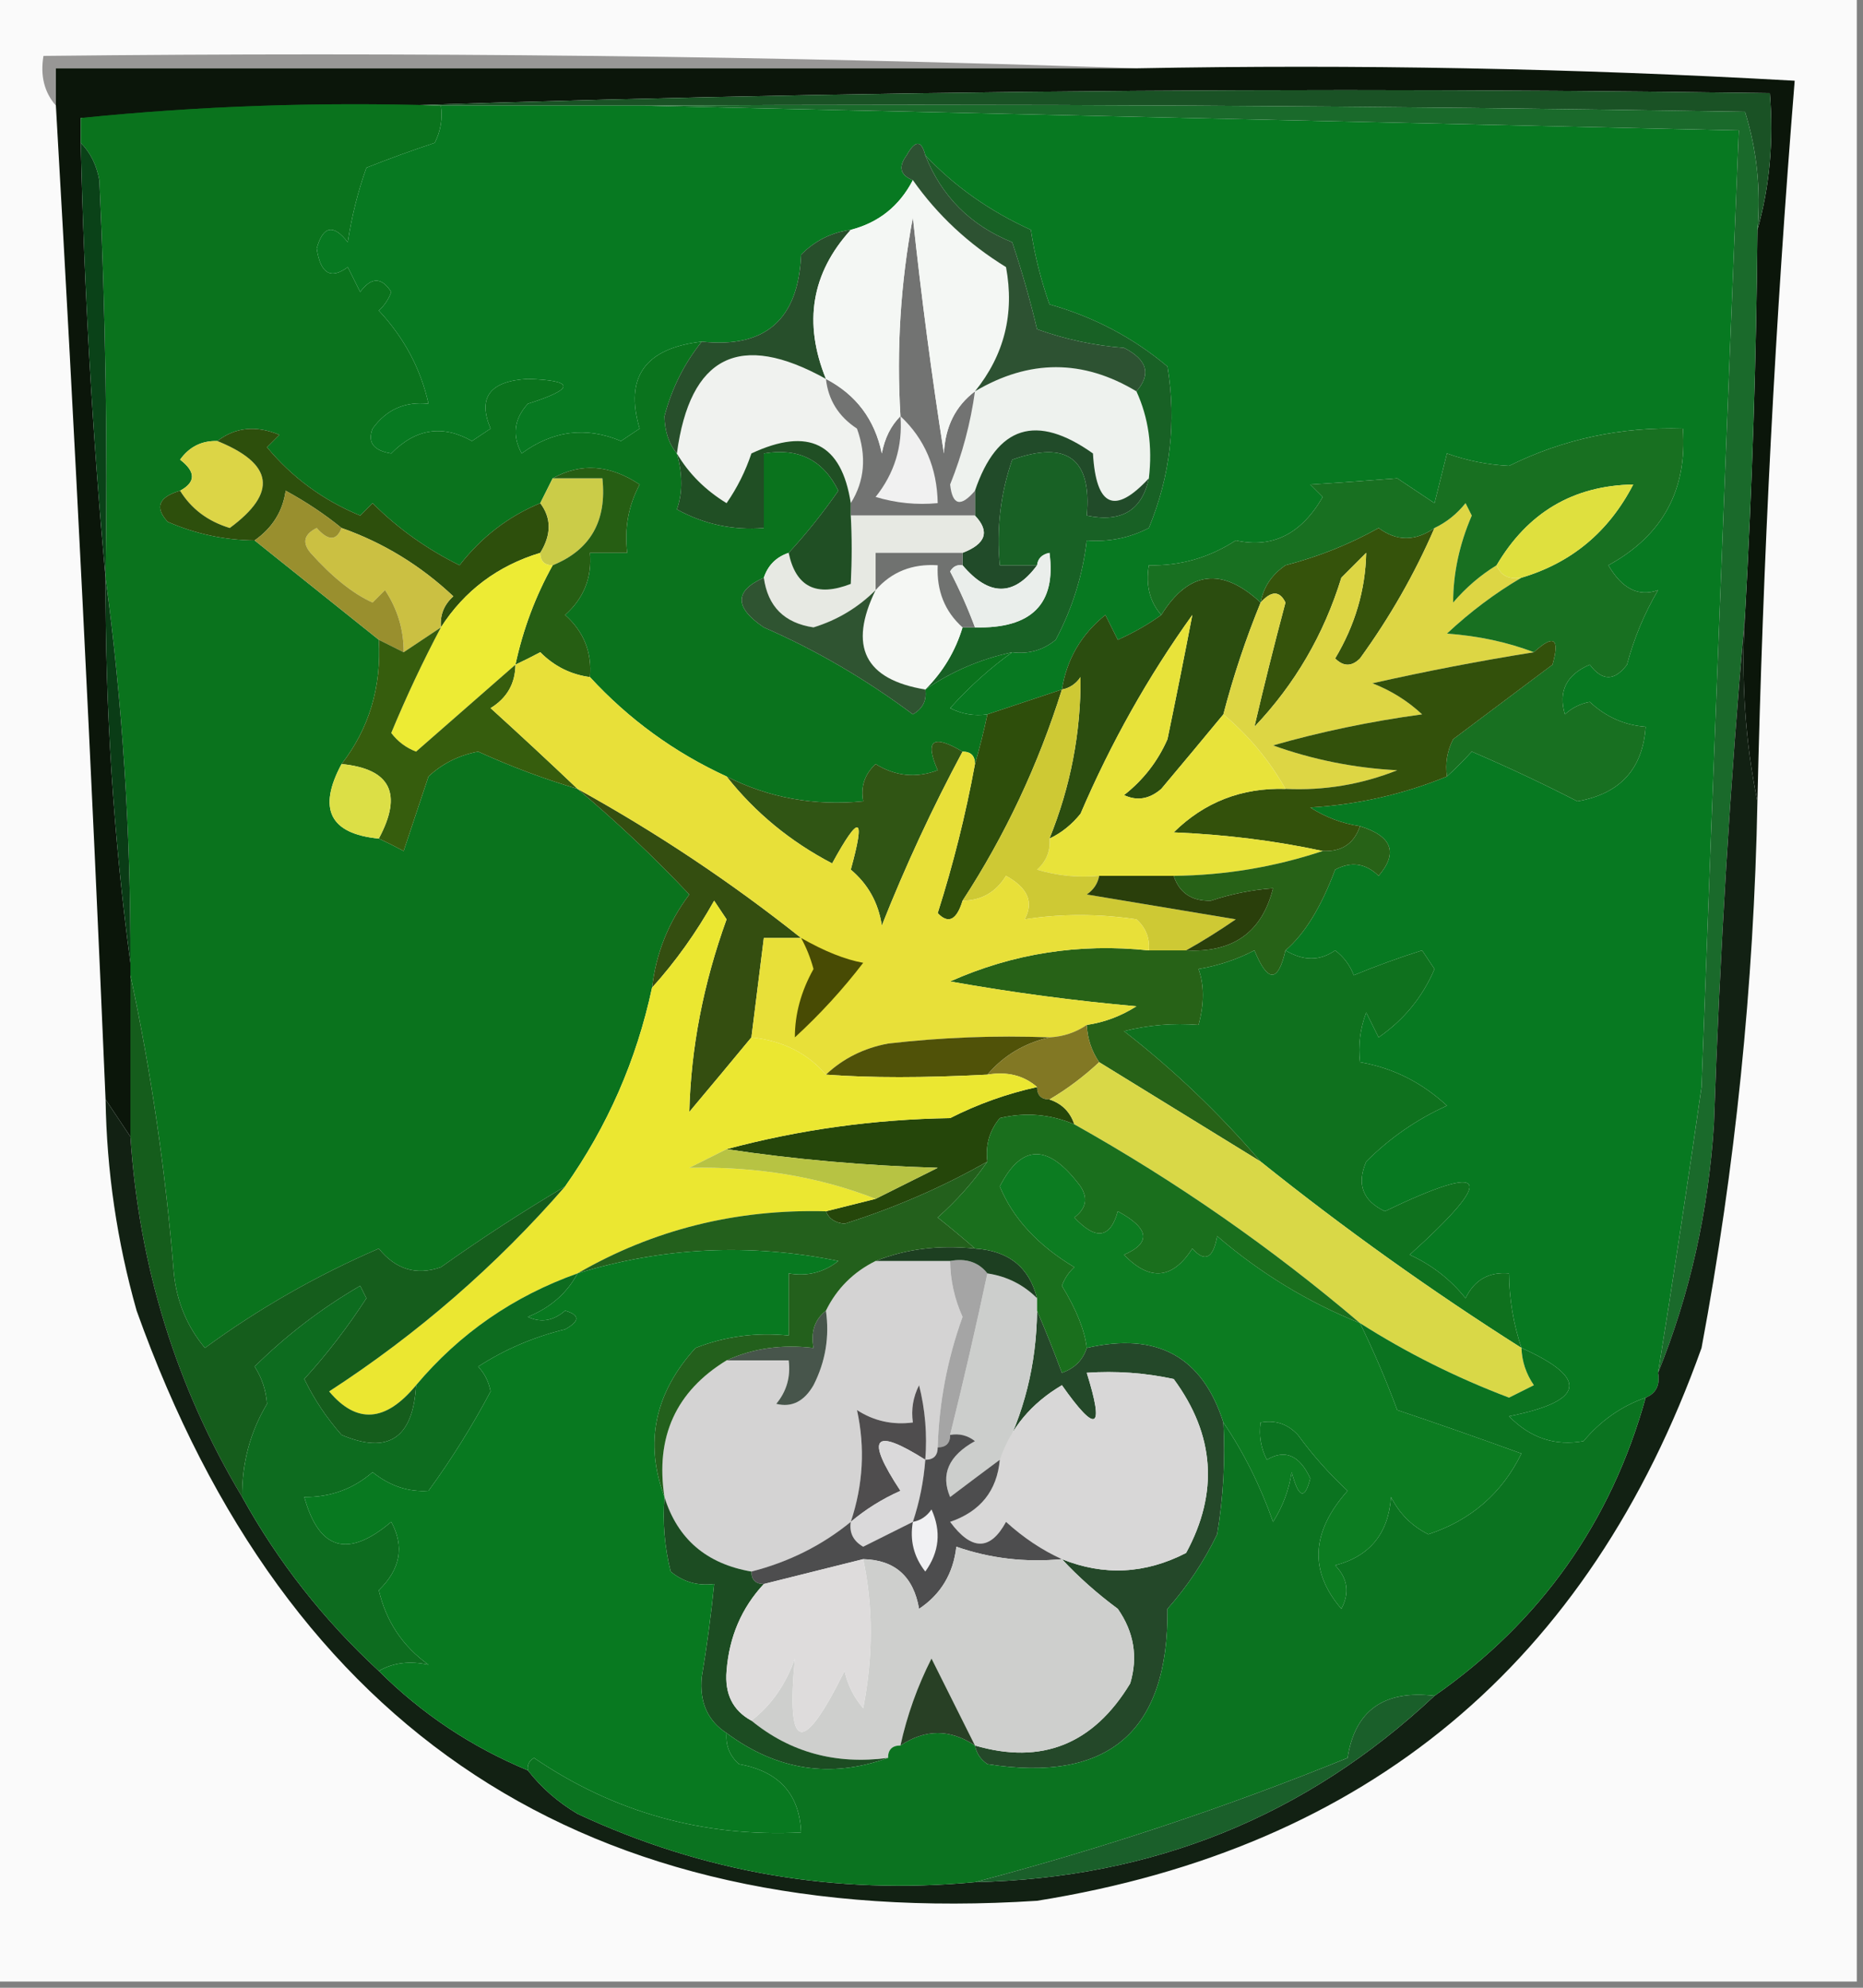 <?xml version="1.0" encoding="UTF-8"?>
<!DOCTYPE svg PUBLIC "-//W3C//DTD SVG 1.1//EN" "http://www.w3.org/Graphics/SVG/1.1/DTD/svg11.dtd">
<svg xmlns="http://www.w3.org/2000/svg" version="1.1" width="150px" height="160px" style="shape-rendering:geometricPrecision; text-rendering:geometricPrecision; image-rendering:optimizeQuality; fill-rule:evenodd; clip-rule:evenodd" xmlns:xlink="http://www.w3.org/1999/xlink">
<rect width="100%" height="100%" fill="#808080" stroke="none"/>
<g><path style="opacity:1" fill="#fafafa" d="M -0.5,-0.5 C 49.5,-0.5 99.5,-0.5 149.5,-0.5C 149.5,52.833 149.5,106.167 149.5,159.5C 99.5,159.5 49.5,159.5 -0.5,159.5C -0.5,106.167 -0.5,52.833 -0.5,-0.5 Z"/></g>
<g><path style="opacity:1" fill="#989796" d="M 91.5,5.5 C 62.5,5.5 33.5,5.5 4.5,5.5C 4.5,6.5 4.5,7.5 4.5,8.5C 3.566,7.432 3.232,6.099 3.5,4.5C 33.005,4.169 62.338,4.502 91.5,5.5 Z"/></g>
<g><path style="opacity:1" fill="#0b160a" d="M 91.5,5.5 C 109.179,5.167 126.846,5.5 144.5,6.5C 142.938,25.777 141.938,45.11 141.5,64.5C 140.513,59.695 140.179,54.695 140.5,49.5C 141.078,39.176 141.412,28.843 141.5,18.5C 142.482,15.038 142.815,11.371 142.5,7.5C 96.821,6.838 51.488,7.505 6.5,9.5C 6.5,10.167 6.5,10.833 6.5,11.5C 6.779,23.343 7.446,35.009 8.5,46.5C 8.47,57.029 9.137,67.362 10.5,77.5C 10.5,77.833 10.5,78.167 10.5,78.5C 10.5,82.833 10.5,87.167 10.5,91.5C 9.833,90.5 9.167,89.5 8.5,88.5C 7.369,61.814 6.035,35.148 4.5,8.5C 4.5,7.5 4.5,6.5 4.5,5.5C 33.5,5.5 62.5,5.5 91.5,5.5 Z"/></g>
<g><path style="opacity:1" fill="#1a5225" d="M 141.5,18.5 C 141.784,15.223 141.451,12.057 140.5,9C 110.835,8.5 81.168,8.333 51.5,8.5C 46.167,8.5 40.833,8.5 35.5,8.5C 25.75,8.194 16.084,8.527 6.5,9.5C 51.488,7.505 96.821,6.838 142.5,7.5C 142.815,11.371 142.482,15.038 141.5,18.5 Z"/></g>
<g><path style="opacity:1" fill="#0a731d" d="M 35.5,8.5 C 35.65,9.552 35.483,10.552 35,11.5C 33.175,12.103 31.341,12.77 29.5,13.5C 28.811,15.444 28.311,17.444 28,19.5C 26.844,18.007 26.01,18.174 25.5,20C 25.799,22.024 26.633,22.524 28,21.5C 28.333,22.167 28.667,22.833 29,23.5C 29.893,22.289 30.726,22.289 31.5,23.5C 31.291,24.086 30.957,24.586 30.5,25C 32.54,27.185 33.874,29.685 34.5,32.5C 32.61,32.297 31.11,32.963 30,34.5C 29.568,35.6 30.068,36.267 31.5,36.5C 33.469,34.498 35.636,34.164 38,35.5C 38.5,35.167 39,34.833 39.5,34.5C 38.441,32.001 39.441,30.667 42.5,30.5C 46.316,30.624 46.316,31.29 42.5,32.5C 41.386,33.723 41.219,35.056 42,36.5C 44.518,34.653 47.185,34.32 50,35.5C 50.5,35.167 51,34.833 51.5,34.5C 50.273,30.362 51.94,28.029 56.5,27.5C 55.091,29.258 54.091,31.258 53.5,33.5C 53.52,34.726 53.853,35.726 54.5,36.5C 54.966,38.201 54.966,39.701 54.5,41C 56.678,42.202 59.011,42.702 61.5,42.5C 61.5,40.5 61.5,38.5 61.5,36.5C 64.278,36.022 66.278,37.022 67.5,39.5C 66.233,41.317 64.9,42.984 63.5,44.5C 62.5,44.833 61.833,45.5 61.5,46.5C 59.121,47.562 59.121,48.895 61.5,50.5C 65.69,52.323 69.69,54.657 73.5,57.5C 74.297,57.043 74.631,56.376 74.5,55.5C 76.628,54.043 78.962,53.043 81.5,52.5C 79.73,53.764 78.063,55.264 76.5,57C 77.448,57.483 78.448,57.65 79.5,57.5C 79.208,58.874 78.875,60.207 78.5,61.5C 78.5,60.833 78.167,60.5 77.5,60.5C 75.1,59.073 74.433,59.573 75.5,62C 73.765,62.651 72.098,62.485 70.5,61.5C 69.614,62.325 69.281,63.325 69.5,64.5C 65.556,64.887 61.889,64.22 58.5,62.5C 54.293,60.565 50.627,57.898 47.5,54.5C 47.672,52.508 47.005,50.842 45.5,49.5C 47.005,48.158 47.672,46.492 47.5,44.5C 48.5,44.5 49.5,44.5 50.5,44.5C 50.261,42.533 50.594,40.7 51.5,39C 49.105,37.402 46.772,37.236 44.5,38.5C 44.167,39.167 43.833,39.833 43.5,40.5C 40.924,41.569 38.757,43.235 37,45.5C 34.348,44.188 32.014,42.521 30,40.5C 29.667,40.833 29.333,41.167 29,41.5C 26.017,40.265 23.517,38.432 21.5,36C 21.833,35.667 22.167,35.333 22.5,35C 20.613,34.22 18.946,34.387 17.5,35.5C 16.244,35.461 15.244,35.961 14.5,37C 15.774,37.977 15.774,38.811 14.5,39.5C 12.767,40.008 12.434,40.841 13.5,42C 15.74,42.977 18.073,43.477 20.5,43.5C 23.833,46.167 27.167,48.833 30.5,51.5C 30.72,55.304 29.72,58.637 27.5,61.5C 25.556,65.116 26.556,67.116 30.5,67.5C 31.15,67.804 31.817,68.137 32.5,68.5C 33.167,66.5 33.833,64.5 34.5,62.5C 35.623,61.456 36.956,60.79 38.5,60.5C 41.114,61.692 43.781,62.692 46.5,63.5C 49.626,66.123 52.626,68.957 55.5,72C 53.816,74.243 52.816,76.743 52.5,79.5C 51.253,85.326 48.919,90.659 45.5,95.5C 42.071,97.531 38.738,99.698 35.5,102C 33.521,102.684 31.854,102.184 30.5,100.5C 25.472,102.676 20.806,105.343 16.5,108.5C 15.066,106.78 14.233,104.78 14,102.5C 13.336,94.279 12.17,86.279 10.5,78.5C 10.5,78.167 10.5,77.833 10.5,77.5C 10.53,66.971 9.863,56.638 8.5,46.5C 8.666,35.828 8.5,25.162 8,14.5C 7.768,13.262 7.268,12.262 6.5,11.5C 6.5,10.833 6.5,10.167 6.5,9.5C 16.084,8.527 25.75,8.194 35.5,8.5 Z"/></g>
<g><path style="opacity:1" fill="#0a4218" d="M 6.5,11.5 C 7.268,12.262 7.768,13.262 8,14.5C 8.5,25.162 8.666,35.828 8.5,46.5C 7.446,35.009 6.779,23.343 6.5,11.5 Z"/></g>
<g><path style="opacity:1" fill="#f0f2ef" d="M 66.5,30.5 C 66.685,32.196 67.519,33.529 69,34.5C 69.789,36.712 69.623,38.712 68.5,40.5C 67.763,35.683 65.096,34.35 60.5,36.5C 60.023,37.931 59.357,39.264 58.5,40.5C 56.784,39.451 55.451,38.118 54.5,36.5C 55.556,28.639 59.556,26.639 66.5,30.5 Z"/></g>
<g><path style="opacity:1" fill="#eef2ee" d="M 91.5,31.5 C 92.468,33.607 92.802,35.941 92.5,38.5C 89.751,41.467 88.251,40.8 88,36.5C 83.44,33.263 80.273,34.263 78.5,39.5C 77.35,40.85 76.683,40.684 76.5,39C 77.479,36.567 78.145,34.067 78.5,31.5C 82.868,28.909 87.201,28.909 91.5,31.5 Z"/></g>
<g><path style="opacity:1" fill="#214b29" d="M 92.5,38.5 C 91.952,41.084 90.285,42.084 87.5,41.5C 87.917,36.931 85.917,35.431 81.5,37C 80.556,39.719 80.223,42.553 80.5,45.5C 81.5,45.5 82.5,45.5 83.5,45.5C 81.641,48.019 79.641,48.019 77.5,45.5C 77.5,45.167 77.5,44.833 77.5,44.5C 79.382,43.779 79.715,42.779 78.5,41.5C 78.5,40.833 78.5,40.167 78.5,39.5C 80.273,34.263 83.44,33.263 88,36.5C 88.251,40.8 89.751,41.467 92.5,38.5 Z"/></g>
<g><path style="opacity:1" fill="#dcd546" d="M 17.5,35.5 C 22.024,37.327 22.357,39.66 18.5,42.5C 16.739,41.965 15.406,40.965 14.5,39.5C 15.774,38.811 15.774,37.977 14.5,37C 15.244,35.961 16.244,35.461 17.5,35.5 Z"/></g>
<g><path style="opacity:1" fill="#2d4f0c" d="M 17.5,35.5 C 18.946,34.387 20.613,34.22 22.5,35C 22.167,35.333 21.833,35.667 21.5,36C 23.517,38.432 26.017,40.265 29,41.5C 29.333,41.167 29.667,40.833 30,40.5C 32.014,42.521 34.348,44.188 37,45.5C 38.757,43.235 40.924,41.569 43.5,40.5C 44.405,41.702 44.405,43.036 43.5,44.5C 40.07,45.542 37.403,47.542 35.5,50.5C 35.414,49.504 35.748,48.671 36.5,48C 33.861,45.517 30.861,43.684 27.5,42.5C 26.152,41.399 24.652,40.399 23,39.5C 22.768,41.157 21.935,42.491 20.5,43.5C 18.073,43.477 15.74,42.977 13.5,42C 12.434,40.841 12.767,40.008 14.5,39.5C 15.406,40.965 16.739,41.965 18.5,42.5C 22.357,39.66 22.024,37.327 17.5,35.5 Z"/></g>
<g><path style="opacity:1" fill="#727372" d="M 78.5,31.5 C 78.145,34.067 77.479,36.567 76.5,39C 76.683,40.684 77.35,40.85 78.5,39.5C 78.5,40.167 78.5,40.833 78.5,41.5C 75.167,41.5 71.833,41.5 68.5,41.5C 68.5,41.167 68.5,40.833 68.5,40.5C 69.623,38.712 69.789,36.712 69,34.5C 67.519,33.529 66.685,32.196 66.5,30.5C 68.934,31.771 70.434,33.771 71,36.5C 71.232,35.263 71.732,34.263 72.5,33.5C 72.172,28.125 72.505,22.792 73.5,17.5C 74.179,23.865 75.013,30.198 76,36.5C 76.1,34.347 76.933,32.681 78.5,31.5 Z"/></g>
<g><path style="opacity:1" fill="#f1f1f1" d="M 72.5,33.5 C 74.448,35.32 75.448,37.654 75.5,40.5C 73.801,40.66 72.134,40.493 70.5,40C 72.016,38.103 72.683,35.936 72.5,33.5 Z"/></g>
<g><path style="opacity:1" fill="#077921" d="M 35.5,8.5 C 40.833,8.5 46.167,8.5 51.5,8.5C 80.902,9.17 110.402,9.837 140,10.5C 138.955,36.143 137.955,61.809 137,87.5C 135.887,95.261 134.72,102.928 133.5,110.5C 133.672,111.492 133.338,112.158 132.5,112.5C 130.551,113.184 128.885,114.351 127.5,116C 125.212,116.418 123.212,115.751 121.5,114C 127.621,112.774 127.955,110.941 122.5,108.5C 121.85,106.565 121.517,104.565 121.5,102.5C 119.876,102.36 118.71,103.027 118,104.5C 116.782,102.981 115.282,101.814 113.5,101C 120.539,94.651 119.873,93.484 111.5,97.5C 109.717,96.652 109.217,95.319 110,93.5C 111.897,91.602 114.064,90.102 116.5,89C 114.473,87.121 112.14,85.954 109.5,85.5C 109.343,84.127 109.51,82.793 110,81.5C 110.333,82.167 110.667,82.833 111,83.5C 113.037,82.091 114.537,80.257 115.5,78C 115.167,77.5 114.833,77 114.5,76.5C 112.618,77.093 110.785,77.76 109,78.5C 108.692,77.692 108.192,77.025 107.5,76.5C 106.274,77.363 104.94,77.363 103.5,76.5C 105.035,75.193 106.369,73.027 107.5,70C 108.784,69.316 109.951,69.483 111,70.5C 112.587,68.641 112.087,67.307 109.5,66.5C 108.078,66.291 106.745,65.791 105.5,65C 109.344,64.764 113.011,63.93 116.5,62.5C 117.151,61.909 117.818,61.243 118.5,60.5C 121.429,61.756 124.262,63.09 127,64.5C 130.436,63.9 132.269,61.9 132.5,58.5C 130.8,58.374 129.3,57.707 128,56.5C 127.228,56.645 126.561,56.978 126,57.5C 125.449,55.647 126.115,54.313 128,53.5C 129,54.833 130,54.833 131,53.5C 131.557,51.385 132.391,49.385 133.5,47.5C 131.934,48.061 130.601,47.394 129.5,45.5C 133.86,43.112 135.86,39.446 135.5,34.5C 130.514,34.345 125.848,35.345 121.5,37.5C 119.772,37.41 118.106,37.077 116.5,36.5C 116.167,37.833 115.833,39.167 115.5,40.5C 114.5,39.833 113.5,39.167 112.5,38.5C 110.328,38.676 107.995,38.843 105.5,39C 105.833,39.333 106.167,39.667 106.5,40C 104.775,42.992 102.442,44.158 99.5,43.5C 97.354,44.894 95.021,45.56 92.5,45.5C 92.232,47.099 92.566,48.432 93.5,49.5C 92.469,50.248 91.302,50.915 90,51.5C 89.667,50.833 89.333,50.167 89,49.5C 87.053,51.063 85.886,53.063 85.5,55.5C 83.5,56.167 81.5,56.833 79.5,57.5C 78.448,57.65 77.448,57.483 76.5,57C 78.063,55.264 79.73,53.764 81.5,52.5C 82.822,52.67 83.989,52.337 85,51.5C 86.341,48.978 87.174,46.311 87.5,43.5C 89.262,43.643 90.929,43.309 92.5,42.5C 94.233,38.305 94.733,33.972 94,29.5C 91.229,27.172 88.062,25.506 84.5,24.5C 83.811,22.556 83.311,20.556 83,18.5C 79.688,16.997 76.855,14.997 74.5,12.5C 74.19,11.262 73.69,11.262 73,12.5C 72.308,13.437 72.475,14.103 73.5,14.5C 72.415,16.587 70.749,17.92 68.5,18.5C 66.956,18.703 65.622,19.37 64.5,20.5C 64.284,25.719 61.618,28.052 56.5,27.5C 51.94,28.029 50.273,30.362 51.5,34.5C 51,34.833 50.5,35.167 50,35.5C 47.185,34.32 44.518,34.653 42,36.5C 41.219,35.056 41.386,33.723 42.5,32.5C 46.316,31.29 46.316,30.624 42.5,30.5C 39.441,30.667 38.441,32.001 39.5,34.5C 39,34.833 38.5,35.167 38,35.5C 35.636,34.164 33.469,34.498 31.5,36.5C 30.068,36.267 29.568,35.6 30,34.5C 31.11,32.963 32.61,32.297 34.5,32.5C 33.874,29.685 32.54,27.185 30.5,25C 30.957,24.586 31.291,24.086 31.5,23.5C 30.726,22.289 29.893,22.289 29,23.5C 28.667,22.833 28.333,22.167 28,21.5C 26.633,22.524 25.799,22.024 25.5,20C 26.01,18.174 26.844,18.007 28,19.5C 28.311,17.444 28.811,15.444 29.5,13.5C 31.341,12.77 33.175,12.103 35,11.5C 35.483,10.552 35.65,9.552 35.5,8.5 Z"/></g>
<g><path style="opacity:1" fill="#274f2b" d="M 68.5,18.5 C 65.334,21.983 64.667,25.983 66.5,30.5C 59.556,26.639 55.556,28.639 54.5,36.5C 53.853,35.726 53.52,34.726 53.5,33.5C 54.091,31.258 55.091,29.258 56.5,27.5C 61.618,28.052 64.284,25.719 64.5,20.5C 65.622,19.37 66.956,18.703 68.5,18.5 Z"/></g>
<g><path style="opacity:1" fill="#f4f7f4" d="M 73.5,14.5 C 75.475,17.305 77.975,19.639 81,21.5C 81.695,25.243 80.862,28.576 78.5,31.5C 76.933,32.681 76.1,34.347 76,36.5C 75.013,30.198 74.179,23.865 73.5,17.5C 72.505,22.792 72.172,28.125 72.5,33.5C 71.732,34.263 71.232,35.263 71,36.5C 70.434,33.771 68.934,31.771 66.5,30.5C 64.667,25.983 65.334,21.983 68.5,18.5C 70.749,17.92 72.415,16.587 73.5,14.5 Z"/></g>
<g><path style="opacity:1" fill="#2d5232" d="M 74.5,12.5 C 75.811,15.811 78.145,18.145 81.5,19.5C 82.273,21.813 82.94,24.146 83.5,26.5C 85.766,27.314 88.1,27.814 90.5,28C 92.373,28.953 92.707,30.12 91.5,31.5C 87.201,28.909 82.868,28.909 78.5,31.5C 80.862,28.576 81.695,25.243 81,21.5C 77.975,19.639 75.475,17.305 73.5,14.5C 72.475,14.103 72.308,13.437 73,12.5C 73.69,11.262 74.19,11.262 74.5,12.5 Z"/></g>
<g><path style="opacity:1" fill="#cbcc48" d="M 44.5,38.5 C 45.833,38.5 47.167,38.5 48.5,38.5C 48.873,41.932 47.54,44.266 44.5,45.5C 43.833,45.5 43.5,45.167 43.5,44.5C 44.405,43.036 44.405,41.702 43.5,40.5C 43.833,39.833 44.167,39.167 44.5,38.5 Z"/></g>
<g><path style="opacity:1" fill="#186125" d="M 74.5,12.5 C 76.855,14.997 79.688,16.997 83,18.5C 83.311,20.556 83.811,22.556 84.5,24.5C 88.062,25.506 91.229,27.172 94,29.5C 94.733,33.972 94.233,38.305 92.5,42.5C 90.929,43.309 89.262,43.643 87.5,43.5C 87.174,46.311 86.341,48.978 85,51.5C 83.989,52.337 82.822,52.67 81.5,52.5C 78.962,53.043 76.628,54.043 74.5,55.5C 75.925,54.078 76.925,52.411 77.5,50.5C 77.833,50.5 78.167,50.5 78.5,50.5C 83.054,50.618 85.054,48.618 84.5,44.5C 83.893,44.624 83.56,44.957 83.5,45.5C 82.5,45.5 81.5,45.5 80.5,45.5C 80.223,42.553 80.556,39.719 81.5,37C 85.917,35.431 87.917,36.931 87.5,41.5C 90.285,42.084 91.952,41.084 92.5,38.5C 92.802,35.941 92.468,33.607 91.5,31.5C 92.707,30.12 92.373,28.953 90.5,28C 88.1,27.814 85.766,27.314 83.5,26.5C 82.94,24.146 82.273,21.813 81.5,19.5C 78.145,18.145 75.811,15.811 74.5,12.5 Z"/></g>
<g><path style="opacity:1" fill="#1a6a2b" d="M 51.5,8.5 C 81.168,8.333 110.835,8.5 140.5,9C 141.451,12.057 141.784,15.223 141.5,18.5C 141.412,28.843 141.078,39.176 140.5,49.5C 139.308,62.988 138.475,76.655 138,90.5C 137.552,97.541 136.052,104.208 133.5,110.5C 134.72,102.928 135.887,95.261 137,87.5C 137.955,61.809 138.955,36.143 140,10.5C 110.402,9.837 80.902,9.17 51.5,8.5 Z"/></g>
<g><path style="opacity:1" fill="#e7e9e3" d="M 68.5,41.5 C 71.833,41.5 75.167,41.5 78.5,41.5C 79.715,42.779 79.382,43.779 77.5,44.5C 75.167,44.5 72.833,44.5 70.5,44.5C 70.5,45.5 70.5,46.5 70.5,47.5C 69.089,48.908 67.422,49.908 65.5,50.5C 63.152,50.152 61.818,48.818 61.5,46.5C 61.833,45.5 62.5,44.833 63.5,44.5C 64.072,47.244 65.738,48.077 68.5,47C 68.598,45.049 68.598,43.215 68.5,41.5 Z"/></g>
<g><path style="opacity:1" fill="#204f24" d="M 68.5,40.5 C 68.5,40.833 68.5,41.167 68.5,41.5C 68.598,43.215 68.598,45.049 68.5,47C 65.738,48.077 64.072,47.244 63.5,44.5C 64.9,42.984 66.233,41.317 67.5,39.5C 66.278,37.022 64.278,36.022 61.5,36.5C 61.5,38.5 61.5,40.5 61.5,42.5C 59.011,42.702 56.678,42.202 54.5,41C 54.966,39.701 54.966,38.201 54.5,36.5C 55.451,38.118 56.784,39.451 58.5,40.5C 59.357,39.264 60.023,37.931 60.5,36.5C 65.096,34.35 67.763,35.683 68.5,40.5 Z"/></g>
<g><path style="opacity:1" fill="#265e13" d="M 44.5,38.5 C 46.772,37.236 49.105,37.402 51.5,39C 50.594,40.7 50.261,42.533 50.5,44.5C 49.5,44.5 48.5,44.5 47.5,44.5C 47.672,46.492 47.005,48.158 45.5,49.5C 47.005,50.842 47.672,52.508 47.5,54.5C 45.956,54.297 44.622,53.63 43.5,52.5C 42.816,52.863 42.15,53.196 41.5,53.5C 42.117,50.645 43.117,47.978 44.5,45.5C 47.54,44.266 48.873,41.932 48.5,38.5C 47.167,38.5 45.833,38.5 44.5,38.5 Z"/></g>
<g><path style="opacity:1" fill="#35530b" d="M 115.5,42.5 C 113.903,46.189 111.903,49.689 109.5,53C 108.833,53.667 108.167,53.667 107.5,53C 109.103,50.32 109.937,47.487 110,44.5C 109.333,45.167 108.667,45.833 108,46.5C 106.592,51.076 104.259,55.076 101,58.5C 101.754,55.256 102.587,51.923 103.5,48.5C 103.03,47.537 102.363,47.537 101.5,48.5C 101.721,47.265 102.388,46.265 103.5,45.5C 106.163,44.808 108.663,43.808 111,42.5C 112.455,43.58 113.955,43.58 115.5,42.5 Z"/></g>
<g><path style="opacity:1" fill="#cbc042" d="M 27.5,42.5 C 30.861,43.684 33.861,45.517 36.5,48C 35.748,48.671 35.414,49.504 35.5,50.5C 34.5,51.167 33.5,51.833 32.5,52.5C 32.509,50.692 32.009,49.025 31,47.5C 30.667,47.833 30.333,48.167 30,48.5C 28.428,47.796 26.762,46.463 25,44.5C 24.312,43.668 24.479,43.002 25.5,42.5C 26.429,43.55 27.095,43.55 27.5,42.5 Z"/></g>
<g><path style="opacity:1" fill="#f5f7f4" d="M 77.5,50.5 C 76.925,52.411 75.925,54.078 74.5,55.5C 69.623,54.698 68.29,52.031 70.5,47.5C 71.779,46.032 73.446,45.365 75.5,45.5C 75.402,47.553 76.069,49.22 77.5,50.5 Z"/></g>
<g><path style="opacity:1" fill="#707270" d="M 77.5,44.5 C 77.5,44.833 77.5,45.167 77.5,45.5C 77.062,45.435 76.728,45.601 76.5,46C 77.267,47.471 77.933,48.971 78.5,50.5C 78.167,50.5 77.833,50.5 77.5,50.5C 76.069,49.22 75.402,47.553 75.5,45.5C 73.446,45.365 71.779,46.032 70.5,47.5C 70.5,46.5 70.5,45.5 70.5,44.5C 72.833,44.5 75.167,44.5 77.5,44.5 Z"/></g>
<g><path style="opacity:1" fill="#eaeeeb" d="M 78.5,50.5 C 77.933,48.971 77.267,47.471 76.5,46C 76.728,45.601 77.062,45.435 77.5,45.5C 79.641,48.019 81.641,48.019 83.5,45.5C 83.56,44.957 83.893,44.624 84.5,44.5C 85.054,48.618 83.054,50.618 78.5,50.5 Z"/></g>
<g><path style="opacity:1" fill="#998f2e" d="M 27.5,42.5 C 27.095,43.55 26.429,43.55 25.5,42.5C 24.479,43.002 24.312,43.668 25,44.5C 26.762,46.463 28.428,47.796 30,48.5C 30.333,48.167 30.667,47.833 31,47.5C 32.009,49.025 32.509,50.692 32.5,52.5C 31.833,52.167 31.167,51.833 30.5,51.5C 27.167,48.833 23.833,46.167 20.5,43.5C 21.935,42.491 22.768,41.157 23,39.5C 24.652,40.399 26.152,41.399 27.5,42.5 Z"/></g>
<g><path style="opacity:1" fill="#edeb34" d="M 43.5,44.5 C 43.5,45.167 43.833,45.5 44.5,45.5C 43.117,47.978 42.117,50.645 41.5,53.5C 38.853,55.811 36.186,58.144 33.5,60.5C 32.692,60.192 32.025,59.692 31.5,59C 32.716,56.069 34.05,53.236 35.5,50.5C 37.403,47.542 40.07,45.542 43.5,44.5 Z"/></g>
<g><path style="opacity:1" fill="#2b4d0f" d="M 101.5,48.5 C 100.302,51.426 99.302,54.426 98.5,57.5C 96.886,59.456 95.219,61.456 93.5,63.5C 92.549,64.326 91.549,64.492 90.5,64C 92.049,62.786 93.216,61.286 94,59.5C 94.71,56.074 95.377,52.741 96,49.5C 92.449,54.449 89.449,59.782 87,65.5C 86.292,66.38 85.458,67.047 84.5,67.5C 86.198,63.308 87.031,58.974 87,54.5C 86.617,55.056 86.117,55.389 85.5,55.5C 85.886,53.063 87.053,51.063 89,49.5C 89.333,50.167 89.667,50.833 90,51.5C 91.302,50.915 92.469,50.248 93.5,49.5C 95.716,45.949 98.383,45.616 101.5,48.5 Z"/></g>
<g><path style="opacity:1" fill="#2f5431" d="M 61.5,46.5 C 61.818,48.818 63.152,50.152 65.5,50.5C 67.422,49.908 69.089,48.908 70.5,47.5C 68.29,52.031 69.623,54.698 74.5,55.5C 74.631,56.376 74.297,57.043 73.5,57.5C 69.69,54.657 65.69,52.323 61.5,50.5C 59.121,48.895 59.121,47.562 61.5,46.5 Z"/></g>
<g><path style="opacity:1" fill="#0a3c16" d="M 8.5,46.5 C 9.863,56.638 10.53,66.971 10.5,77.5C 9.137,67.362 8.47,57.029 8.5,46.5 Z"/></g>
<g><path style="opacity:1" fill="#ddd644" d="M 120.5,45.5 C 120.842,46.338 121.508,46.672 122.5,46.5C 120.389,47.736 118.389,49.236 116.5,51C 119.036,51.186 121.369,51.686 123.5,52.5C 119.158,53.193 114.825,54.026 110.5,55C 112.002,55.583 113.335,56.416 114.5,57.5C 110.356,58.064 106.356,58.897 102.5,60C 105.711,61.153 109.044,61.82 112.5,62C 109.607,63.149 106.607,63.649 103.5,63.5C 102.203,61.202 100.537,59.202 98.5,57.5C 99.302,54.426 100.302,51.426 101.5,48.5C 102.363,47.537 103.03,47.537 103.5,48.5C 102.587,51.923 101.754,55.256 101,58.5C 104.259,55.076 106.592,51.076 108,46.5C 108.667,45.833 109.333,45.167 110,44.5C 109.937,47.487 109.103,50.32 107.5,53C 108.167,53.667 108.833,53.667 109.5,53C 111.903,49.689 113.903,46.189 115.5,42.5C 116.458,42.047 117.292,41.38 118,40.5C 118.167,40.833 118.333,41.167 118.5,41.5C 117.503,43.811 117.003,46.144 117,48.5C 118.039,47.29 119.206,46.29 120.5,45.5 Z"/></g>
<g><path style="opacity:1" fill="#187021" d="M 116.5,62.5 C 116.351,61.448 116.517,60.448 117,59.5C 119.667,57.5 122.333,55.5 125,53.5C 125.605,51.365 125.105,51.031 123.5,52.5C 121.369,51.686 119.036,51.186 116.5,51C 118.389,49.236 120.389,47.736 122.5,46.5C 126.532,45.306 129.532,42.806 131.5,39C 126.671,39.085 123.004,41.252 120.5,45.5C 119.206,46.29 118.039,47.29 117,48.5C 117.003,46.144 117.503,43.811 118.5,41.5C 118.333,41.167 118.167,40.833 118,40.5C 117.292,41.38 116.458,42.047 115.5,42.5C 113.955,43.58 112.455,43.58 111,42.5C 108.663,43.808 106.163,44.808 103.5,45.5C 102.388,46.265 101.721,47.265 101.5,48.5C 98.383,45.616 95.716,45.949 93.5,49.5C 92.566,48.432 92.232,47.099 92.5,45.5C 95.021,45.56 97.354,44.894 99.5,43.5C 102.442,44.158 104.775,42.992 106.5,40C 106.167,39.667 105.833,39.333 105.5,39C 107.995,38.843 110.328,38.676 112.5,38.5C 113.5,39.167 114.5,39.833 115.5,40.5C 115.833,39.167 116.167,37.833 116.5,36.5C 118.106,37.077 119.772,37.41 121.5,37.5C 125.848,35.345 130.514,34.345 135.5,34.5C 135.86,39.446 133.86,43.112 129.5,45.5C 130.601,47.394 131.934,48.061 133.5,47.5C 132.391,49.385 131.557,51.385 131,53.5C 130,54.833 129,54.833 128,53.5C 126.115,54.313 125.449,55.647 126,57.5C 126.561,56.978 127.228,56.645 128,56.5C 129.3,57.707 130.8,58.374 132.5,58.5C 132.269,61.9 130.436,63.9 127,64.5C 124.262,63.09 121.429,61.756 118.5,60.5C 117.818,61.243 117.151,61.909 116.5,62.5 Z"/></g>
<g><path style="opacity:1" fill="#dfe03e" d="M 122.5,46.5 C 121.508,46.672 120.842,46.338 120.5,45.5C 123.004,41.252 126.671,39.085 131.5,39C 129.532,42.806 126.532,45.306 122.5,46.5 Z"/></g>
<g><path style="opacity:1" fill="#2e4e0b" d="M 85.5,55.5 C 83.59,61.583 80.924,67.25 77.5,72.5C 77.024,74.066 76.357,74.4 75.5,73.5C 76.756,69.552 77.756,65.552 78.5,61.5C 78.875,60.207 79.208,58.874 79.5,57.5C 81.5,56.833 83.5,56.167 85.5,55.5 Z"/></g>
<g><path style="opacity:1" fill="#33510b" d="M 116.5,62.5 C 113.011,63.93 109.344,64.764 105.5,65C 106.745,65.791 108.078,66.291 109.5,66.5C 109.027,67.906 108.027,68.573 106.5,68.5C 102.688,67.676 98.688,67.176 94.5,67C 96.973,64.563 99.973,63.396 103.5,63.5C 106.607,63.649 109.607,63.149 112.5,62C 109.044,61.82 105.711,61.153 102.5,60C 106.356,58.897 110.356,58.064 114.5,57.5C 113.335,56.416 112.002,55.583 110.5,55C 114.825,54.026 119.158,53.193 123.5,52.5C 125.105,51.031 125.605,51.365 125,53.5C 122.333,55.5 119.667,57.5 117,59.5C 116.517,60.448 116.351,61.448 116.5,62.5 Z"/></g>
<g><path style="opacity:1" fill="#365d0d" d="M 35.5,50.5 C 34.05,53.236 32.716,56.069 31.5,59C 32.025,59.692 32.692,60.192 33.5,60.5C 36.186,58.144 38.853,55.811 41.5,53.5C 41.489,55.017 40.823,56.184 39.5,57C 41.907,59.183 44.24,61.35 46.5,63.5C 43.781,62.692 41.114,61.692 38.5,60.5C 36.956,60.79 35.623,61.456 34.5,62.5C 33.833,64.5 33.167,66.5 32.5,68.5C 31.817,68.137 31.15,67.804 30.5,67.5C 32.444,63.884 31.444,61.884 27.5,61.5C 29.72,58.637 30.72,55.304 30.5,51.5C 31.167,51.833 31.833,52.167 32.5,52.5C 33.5,51.833 34.5,51.167 35.5,50.5 Z"/></g>
<g><path style="opacity:1" fill="#dcdf46" d="M 27.5,61.5 C 31.444,61.884 32.444,63.884 30.5,67.5C 26.556,67.116 25.556,65.116 27.5,61.5 Z"/></g>
<g><path style="opacity:1" fill="#e8e33a" d="M 98.5,57.5 C 100.537,59.202 102.203,61.202 103.5,63.5C 99.973,63.396 96.973,64.563 94.5,67C 98.688,67.176 102.688,67.676 106.5,68.5C 102.616,69.793 98.616,70.459 94.5,70.5C 92.5,70.5 90.5,70.5 88.5,70.5C 86.801,70.66 85.134,70.493 83.5,70C 84.252,69.329 84.586,68.496 84.5,67.5C 85.458,67.047 86.292,66.38 87,65.5C 89.449,59.782 92.449,54.449 96,49.5C 95.377,52.741 94.71,56.074 94,59.5C 93.216,61.286 92.049,62.786 90.5,64C 91.549,64.492 92.549,64.326 93.5,63.5C 95.219,61.456 96.886,59.456 98.5,57.5 Z"/></g>
<g><path style="opacity:1" fill="#305514" d="M 77.5,60.5 C 75.074,65.02 72.907,69.687 71,74.5C 70.727,72.671 69.893,71.171 68.5,70C 69.706,65.636 69.206,65.469 67,69.5C 63.636,67.745 60.802,65.412 58.5,62.5C 61.889,64.22 65.556,64.887 69.5,64.5C 69.281,63.325 69.614,62.325 70.5,61.5C 72.098,62.485 73.765,62.651 75.5,62C 74.433,59.573 75.1,59.073 77.5,60.5 Z"/></g>
<g><path style="opacity:1" fill="#cec934" d="M 84.5,67.5 C 84.586,68.496 84.252,69.329 83.5,70C 85.134,70.493 86.801,70.66 88.5,70.5C 88.389,71.117 88.056,71.617 87.5,72C 91.5,72.667 95.5,73.333 99.5,74C 98.142,74.934 96.808,75.768 95.5,76.5C 94.5,76.5 93.5,76.5 92.5,76.5C 92.586,75.504 92.252,74.671 91.5,74C 88.428,73.544 85.428,73.544 82.5,74C 83.258,72.636 82.758,71.469 81,70.5C 80.184,71.823 79.017,72.489 77.5,72.5C 80.924,67.25 83.59,61.583 85.5,55.5C 86.117,55.389 86.617,55.056 87,54.5C 87.031,58.974 86.198,63.308 84.5,67.5 Z"/></g>
<g><path style="opacity:1" fill="#2a3f0b" d="M 88.5,70.5 C 90.5,70.5 92.5,70.5 94.5,70.5C 94.962,71.88 95.962,72.547 97.5,72.5C 99.135,71.954 100.801,71.62 102.5,71.5C 101.614,75.037 99.281,76.704 95.5,76.5C 96.808,75.768 98.142,74.934 99.5,74C 95.5,73.333 91.5,72.667 87.5,72C 88.056,71.617 88.389,71.117 88.5,70.5 Z"/></g>
<g><path style="opacity:1" fill="#344e10" d="M 46.5,63.5 C 52.852,67.007 58.852,71.007 64.5,75.5C 63.5,75.5 62.5,75.5 61.5,75.5C 61.167,78.167 60.833,80.833 60.5,83.5C 58.886,85.456 57.219,87.456 55.5,89.5C 55.63,84.343 56.63,79.176 58.5,74C 58.167,73.5 57.833,73 57.5,72.5C 56.057,75.076 54.39,77.41 52.5,79.5C 52.816,76.743 53.816,74.243 55.5,72C 52.626,68.957 49.626,66.123 46.5,63.5 Z"/></g>
<g><path style="opacity:1" fill="#276217" d="M 109.5,66.5 C 112.087,67.307 112.587,68.641 111,70.5C 109.951,69.483 108.784,69.316 107.5,70C 106.369,73.027 105.035,75.193 103.5,76.5C 102.905,79.112 102.071,79.112 101,76.5C 99.601,77.227 98.101,77.727 96.5,78C 96.966,79.299 96.966,80.799 96.5,82.5C 94.473,82.338 92.473,82.504 90.5,83C 94.484,86.096 98.15,89.596 101.5,93.5C 97.167,90.833 92.833,88.167 88.5,85.5C 87.89,84.609 87.557,83.609 87.5,82.5C 88.922,82.291 90.255,81.791 91.5,81C 86.47,80.552 81.47,79.886 76.5,79C 81.561,76.742 86.895,75.908 92.5,76.5C 93.5,76.5 94.5,76.5 95.5,76.5C 99.281,76.704 101.614,75.037 102.5,71.5C 100.801,71.62 99.135,71.954 97.5,72.5C 95.962,72.547 94.962,71.88 94.5,70.5C 98.616,70.459 102.616,69.793 106.5,68.5C 108.027,68.573 109.027,67.906 109.5,66.5 Z"/></g>
<g><path style="opacity:1" fill="#0f711e" d="M 103.5,76.5 C 104.94,77.363 106.274,77.363 107.5,76.5C 108.192,77.025 108.692,77.692 109,78.5C 110.785,77.76 112.618,77.093 114.5,76.5C 114.833,77 115.167,77.5 115.5,78C 114.537,80.257 113.037,82.091 111,83.5C 110.667,82.833 110.333,82.167 110,81.5C 109.51,82.793 109.343,84.127 109.5,85.5C 112.14,85.954 114.473,87.121 116.5,89C 114.064,90.102 111.897,91.602 110,93.5C 109.217,95.319 109.717,96.652 111.5,97.5C 119.873,93.484 120.539,94.651 113.5,101C 115.282,101.814 116.782,102.981 118,104.5C 118.71,103.027 119.876,102.36 121.5,102.5C 121.517,104.565 121.85,106.565 122.5,108.5C 115.216,103.881 108.216,98.881 101.5,93.5C 98.15,89.596 94.484,86.096 90.5,83C 92.473,82.504 94.473,82.338 96.5,82.5C 96.966,80.799 96.966,79.299 96.5,78C 98.101,77.727 99.601,77.227 101,76.5C 102.071,79.112 102.905,79.112 103.5,76.5 Z"/></g>
<g><path style="opacity:1" fill="#e8e039" d="M 47.5,54.5 C 50.627,57.898 54.293,60.565 58.5,62.5C 60.802,65.412 63.636,67.745 67,69.5C 69.206,65.469 69.706,65.636 68.5,70C 69.893,71.171 70.727,72.671 71,74.5C 72.907,69.687 75.074,65.02 77.5,60.5C 78.167,60.5 78.5,60.833 78.5,61.5C 77.756,65.552 76.756,69.552 75.5,73.5C 76.357,74.4 77.024,74.066 77.5,72.5C 79.017,72.489 80.184,71.823 81,70.5C 82.758,71.469 83.258,72.636 82.5,74C 85.428,73.544 88.428,73.544 91.5,74C 92.252,74.671 92.586,75.504 92.5,76.5C 86.895,75.908 81.561,76.742 76.5,79C 81.47,79.886 86.47,80.552 91.5,81C 90.255,81.791 88.922,82.291 87.5,82.5C 86.609,83.11 85.609,83.443 84.5,83.5C 80.154,83.334 75.821,83.501 71.5,84C 69.548,84.366 67.882,85.2 66.5,86.5C 65.014,84.769 63.014,83.769 60.5,83.5C 60.833,80.833 61.167,78.167 61.5,75.5C 62.5,75.5 63.5,75.5 64.5,75.5C 58.852,71.007 52.852,67.007 46.5,63.5C 44.24,61.35 41.907,59.183 39.5,57C 40.823,56.184 41.489,55.017 41.5,53.5C 42.15,53.196 42.816,52.863 43.5,52.5C 44.622,53.63 45.956,54.297 47.5,54.5 Z"/></g>
<g><path style="opacity:1" fill="#484b04" d="M 64.5,75.5 C 66.377,76.571 68.044,77.238 69.5,77.5C 67.851,79.65 66.018,81.65 64,83.5C 63.996,81.632 64.496,79.798 65.5,78C 65.257,77.098 64.923,76.265 64.5,75.5 Z"/></g>
<g><path style="opacity:1" fill="#505208" d="M 84.5,83.5 C 82.469,83.972 80.802,84.972 79.5,86.5C 74.374,86.767 70.041,86.767 66.5,86.5C 67.882,85.2 69.548,84.366 71.5,84C 75.821,83.501 80.154,83.334 84.5,83.5 Z"/></g>
<g><path style="opacity:1" fill="#827824" d="M 87.5,82.5 C 87.557,83.609 87.89,84.609 88.5,85.5C 87.26,86.659 85.926,87.659 84.5,88.5C 83.833,88.5 83.5,88.167 83.5,87.5C 82.432,86.566 81.099,86.232 79.5,86.5C 80.802,84.972 82.469,83.972 84.5,83.5C 85.609,83.443 86.609,83.11 87.5,82.5 Z"/></g>
<g><path style="opacity:1" fill="#25460a" d="M 83.5,87.5 C 83.5,88.167 83.833,88.5 84.5,88.5C 85.5,88.833 86.167,89.5 86.5,90.5C 84.545,89.677 82.545,89.51 80.5,90C 79.663,91.011 79.33,92.178 79.5,93.5C 75.894,95.55 72.061,97.216 68,98.5C 67.235,98.43 66.735,98.097 66.5,97.5C 67.833,97.167 69.167,96.833 70.5,96.5C 72.14,95.68 73.807,94.847 75.5,94C 69.652,93.827 63.985,93.327 58.5,92.5C 64.343,90.932 70.343,90.099 76.5,90C 78.743,88.864 81.076,88.031 83.5,87.5 Z"/></g>
<g><path style="opacity:1" fill="#ebe731" d="M 60.5,83.5 C 63.014,83.769 65.014,84.769 66.5,86.5C 70.041,86.767 74.374,86.767 79.5,86.5C 81.099,86.232 82.432,86.566 83.5,87.5C 81.076,88.031 78.743,88.864 76.5,90C 70.343,90.099 64.343,90.932 58.5,92.5C 57.527,92.987 56.527,93.487 55.5,94C 60.932,93.882 65.933,94.715 70.5,96.5C 69.167,96.833 67.833,97.167 66.5,97.5C 59.252,97.312 52.585,98.979 46.5,102.5C 41.335,104.338 37.001,107.338 33.5,111.5C 31.05,114.475 28.717,114.641 26.5,112C 33.617,107.381 39.95,101.881 45.5,95.5C 48.919,90.659 51.253,85.326 52.5,79.5C 54.39,77.41 56.057,75.076 57.5,72.5C 57.833,73 58.167,73.5 58.5,74C 56.63,79.176 55.63,84.343 55.5,89.5C 57.219,87.456 58.886,85.456 60.5,83.5 Z"/></g>
<g><path style="opacity:1" fill="#d9d847" d="M 88.5,85.5 C 92.833,88.167 97.167,90.833 101.5,93.5C 108.216,98.881 115.216,103.881 122.5,108.5C 122.539,109.583 122.873,110.583 123.5,111.5C 122.833,111.833 122.167,112.167 121.5,112.5C 117.244,110.886 113.244,108.886 109.5,106.5C 102.365,100.43 94.699,95.097 86.5,90.5C 86.167,89.5 85.5,88.833 84.5,88.5C 85.926,87.659 87.26,86.659 88.5,85.5 Z"/></g>
<g><path style="opacity:1" fill="#155d1c" d="M 10.5,78.5 C 12.17,86.279 13.336,94.279 14,102.5C 14.233,104.78 15.066,106.78 16.5,108.5C 20.806,105.343 25.472,102.676 30.5,100.5C 31.854,102.184 33.521,102.684 35.5,102C 38.738,99.698 42.071,97.531 45.5,95.5C 39.95,101.881 33.617,107.381 26.5,112C 28.717,114.641 31.05,114.475 33.5,111.5C 33.26,115.763 31.26,117.097 27.5,115.5C 26.289,114.126 25.289,112.626 24.5,111C 26.313,109.011 27.98,106.844 29.5,104.5C 29.333,104.167 29.167,103.833 29,103.5C 25.897,105.303 23.063,107.47 20.5,110C 21.081,110.893 21.415,111.893 21.5,113C 20.14,115.27 19.473,117.77 19.5,120.5C 14.201,111.661 11.201,101.994 10.5,91.5C 10.5,87.167 10.5,82.833 10.5,78.5 Z"/></g>
<g><path style="opacity:1" fill="#122113" d="M 140.5,49.5 C 140.179,54.695 140.513,59.695 141.5,64.5C 141.215,79.308 139.715,93.975 137,108.5C 127.926,133.911 110.093,148.744 83.5,153C 47.316,155.335 23.15,139.501 11,105.5C 9.423,99.939 8.59,94.272 8.5,88.5C 9.167,89.5 9.833,90.5 10.5,91.5C 11.201,101.994 14.201,111.661 19.5,120.5C 22.396,125.734 26.063,130.401 30.5,134.5C 33.951,137.944 37.951,140.61 42.5,142.5C 43.574,143.885 44.907,145.051 46.5,146C 56.608,150.72 67.274,152.553 78.5,151.5C 92.859,151.176 105.192,146.176 115.5,136.5C 124.044,130.531 129.71,122.531 132.5,112.5C 133.338,112.158 133.672,111.492 133.5,110.5C 136.052,104.208 137.552,97.541 138,90.5C 138.475,76.655 139.308,62.988 140.5,49.5 Z"/></g>
<g><path style="opacity:1" fill="#d4d3d3" d="M 70.5,101.5 C 72.5,101.5 74.5,101.5 76.5,101.5C 76.519,103.06 76.852,104.56 77.5,106C 76.274,109.402 75.607,112.902 75.5,116.5C 75.5,117.167 75.167,117.5 74.5,117.5C 74.662,115.473 74.496,113.473 74,111.5C 73.517,112.448 73.35,113.448 73.5,114.5C 71.856,114.714 70.356,114.38 69,113.5C 69.663,116.518 69.496,119.518 68.5,122.5C 66.186,124.392 63.519,125.725 60.5,126.5C 56.883,125.877 54.55,123.877 53.5,120.5C 52.755,115.66 54.422,111.993 58.5,109.5C 60.167,109.5 61.833,109.5 63.5,109.5C 63.67,110.822 63.337,111.989 62.5,113C 63.742,113.311 64.743,112.811 65.5,111.5C 66.466,109.604 66.799,107.604 66.5,105.5C 67.37,103.726 68.703,102.393 70.5,101.5 Z"/></g>
<g><path style="opacity:1" fill="#244829" d="M 83.5,105.5 C 84.163,107.042 84.83,108.709 85.5,110.5C 86.522,110.145 87.189,109.478 87.5,108.5C 93.148,107.191 96.815,109.191 98.5,114.5C 98.665,117.518 98.498,120.518 98,123.5C 96.936,125.693 95.602,127.693 94,129.5C 94.095,139.371 89.261,143.537 79.5,142C 78.944,141.617 78.611,141.117 78.5,140.5C 83.87,142.071 88.036,140.405 91,135.5C 91.635,133.365 91.301,131.365 90,129.5C 88.333,128.267 86.833,126.933 85.5,125.5C 88.878,126.862 92.211,126.695 95.5,125C 98.137,120.144 97.803,115.477 94.5,111C 92.19,110.503 89.857,110.337 87.5,110.5C 88.943,115.112 88.277,115.445 85.5,111.5C 83.028,112.96 81.361,114.96 80.5,117.5C 82.453,113.823 83.453,109.823 83.5,105.5 Z"/></g>
<g><path style="opacity:1" fill="#cccecc" d="M 79.5,102.5 C 81.062,102.733 82.395,103.4 83.5,104.5C 83.5,104.833 83.5,105.167 83.5,105.5C 83.453,109.823 82.453,113.823 80.5,117.5C 79.185,118.476 77.852,119.476 76.5,120.5C 75.718,118.671 76.384,117.171 78.5,116C 77.906,115.536 77.239,115.369 76.5,115.5C 77.599,111.07 78.599,106.737 79.5,102.5 Z"/></g>
<g><path style="opacity:1" fill="#a5a5a5" d="M 76.5,101.5 C 77.791,101.263 78.791,101.596 79.5,102.5C 78.599,106.737 77.599,111.07 76.5,115.5C 76.5,116.167 76.167,116.5 75.5,116.5C 75.607,112.902 76.274,109.402 77.5,106C 76.852,104.56 76.519,103.06 76.5,101.5 Z"/></g>
<g><path style="opacity:1" fill="#47554b" d="M 66.5,105.5 C 66.799,107.604 66.466,109.604 65.5,111.5C 64.743,112.811 63.742,113.311 62.5,113C 63.337,111.989 63.67,110.822 63.5,109.5C 61.833,109.5 60.167,109.5 58.5,109.5C 60.607,108.532 62.941,108.198 65.5,108.5C 65.263,107.209 65.596,106.209 66.5,105.5 Z"/></g>
<g><path style="opacity:1" fill="#0c7c21" d="M 109.5,106.5 C 110.593,108.728 111.593,111.061 112.5,113.5C 115.549,114.521 118.882,115.688 122.5,117C 120.922,120.209 118.422,122.376 115,123.5C 113.667,122.833 112.667,121.833 112,120.5C 111.788,123.44 110.288,125.274 107.5,126C 108.517,127.049 108.684,128.216 108,129.5C 105.394,126.47 105.561,123.304 108.5,120C 107.039,118.649 105.706,117.149 104.5,115.5C 103.675,114.614 102.675,114.281 101.5,114.5C 101.351,115.552 101.517,116.552 102,117.5C 103.465,116.631 104.631,117.131 105.5,119C 105.056,120.762 104.556,120.595 104,118.5C 103.781,119.938 103.281,121.271 102.5,122.5C 101.457,119.556 100.124,116.889 98.5,114.5C 96.815,109.191 93.148,107.191 87.5,108.5C 87.341,107.093 86.675,105.426 85.5,103.5C 85.709,102.914 86.043,102.414 86.5,102C 83.558,100.235 81.558,98.069 80.5,95.5C 82.264,92.038 84.431,92.038 87,95.5C 87.617,96.449 87.451,97.282 86.5,98C 88.23,99.852 89.396,99.686 90,97.5C 92.543,98.876 92.709,100.043 90.5,101C 92.572,103.148 94.406,102.982 96,100.5C 97.016,101.634 97.683,101.301 98,99.5C 101.481,102.489 105.314,104.823 109.5,106.5 Z"/></g>
<g><path style="opacity:1" fill="#1d3f21" d="M 70.5,101.5 C 72.948,100.527 75.615,100.194 78.5,100.5C 81.204,100.67 82.871,102.003 83.5,104.5C 82.395,103.4 81.062,102.733 79.5,102.5C 78.791,101.596 77.791,101.263 76.5,101.5C 74.5,101.5 72.5,101.5 70.5,101.5 Z"/></g>
<g><path style="opacity:1" fill="#23601c" d="M 79.5,93.5 C 78.375,95.129 77.041,96.629 75.5,98C 76.571,98.852 77.571,99.685 78.5,100.5C 75.615,100.194 72.948,100.527 70.5,101.5C 68.703,102.393 67.37,103.726 66.5,105.5C 65.596,106.209 65.263,107.209 65.5,108.5C 62.941,108.198 60.607,108.532 58.5,109.5C 54.422,111.993 52.755,115.66 53.5,120.5C 51.869,116.137 52.702,112.137 56,108.5C 58.381,107.565 60.881,107.232 63.5,107.5C 63.5,105.833 63.5,104.167 63.5,102.5C 64.978,102.762 66.311,102.429 67.5,101.5C 60.37,100.05 53.37,100.384 46.5,102.5C 52.585,98.979 59.252,97.312 66.5,97.5C 66.735,98.097 67.235,98.43 68,98.5C 72.061,97.216 75.894,95.55 79.5,93.5 Z"/></g>
<g><path style="opacity:1" fill="#1a6f1d" d="M 86.5,90.5 C 94.699,95.097 102.365,100.43 109.5,106.5C 105.314,104.823 101.481,102.489 98,99.5C 97.683,101.301 97.016,101.634 96,100.5C 94.406,102.982 92.572,103.148 90.5,101C 92.709,100.043 92.543,98.876 90,97.5C 89.396,99.686 88.23,99.852 86.5,98C 87.451,97.282 87.617,96.449 87,95.5C 84.431,92.038 82.264,92.038 80.5,95.5C 81.558,98.069 83.558,100.235 86.5,102C 86.043,102.414 85.709,102.914 85.5,103.5C 86.675,105.426 87.341,107.093 87.5,108.5C 87.189,109.478 86.522,110.145 85.5,110.5C 84.83,108.709 84.163,107.042 83.5,105.5C 83.5,105.167 83.5,104.833 83.5,104.5C 82.871,102.003 81.204,100.67 78.5,100.5C 77.571,99.685 76.571,98.852 75.5,98C 77.041,96.629 78.375,95.129 79.5,93.5C 79.33,92.178 79.663,91.011 80.5,90C 82.545,89.51 84.545,89.677 86.5,90.5 Z"/></g>
<g><path style="opacity:1" fill="#b7c343" d="M 58.5,92.5 C 63.985,93.327 69.652,93.827 75.5,94C 73.807,94.847 72.14,95.68 70.5,96.5C 65.933,94.715 60.932,93.882 55.5,94C 56.527,93.487 57.527,92.987 58.5,92.5 Z"/></g>
<g><path style="opacity:1" fill="#d8d7d7" d="M 85.5,125.5 C 83.909,124.781 82.409,123.781 81,122.5C 79.73,124.836 78.23,124.836 76.5,122.5C 78.94,121.664 80.273,119.997 80.5,117.5C 81.361,114.96 83.028,112.96 85.5,111.5C 88.277,115.445 88.943,115.112 87.5,110.5C 89.857,110.337 92.19,110.503 94.5,111C 97.803,115.477 98.137,120.144 95.5,125C 92.211,126.695 88.878,126.862 85.5,125.5 Z"/></g>
<g><path style="opacity:1" fill="#4f4d4e" d="M 74.5,117.5 C 70.319,114.852 69.652,115.685 72.5,120C 71.016,120.662 69.683,121.496 68.5,122.5C 69.496,119.518 69.663,116.518 69,113.5C 70.356,114.38 71.856,114.714 73.5,114.5C 73.35,113.448 73.517,112.448 74,111.5C 74.496,113.473 74.662,115.473 74.5,117.5 Z"/></g>
<g><path style="opacity:1" fill="#dad9da" d="M 74.5,117.5 C 74.371,119.216 74.038,120.883 73.5,122.5C 72.193,123.153 70.86,123.82 69.5,124.5C 68.703,124.043 68.369,123.376 68.5,122.5C 69.683,121.496 71.016,120.662 72.5,120C 69.652,115.685 70.319,114.852 74.5,117.5 Z"/></g>
<g><path style="opacity:1" fill="#0d6c1f" d="M 46.5,102.5 C 45.652,104.093 44.319,105.26 42.5,106C 43.549,106.492 44.549,106.326 45.5,105.5C 46.696,105.846 46.696,106.346 45.5,107C 42.968,107.619 40.635,108.619 38.5,110C 39.022,110.561 39.355,111.228 39.5,112C 38.016,114.797 36.349,117.464 34.5,120C 32.893,120.115 31.393,119.615 30,118.5C 28.433,119.856 26.6,120.523 24.5,120.5C 25.686,124.782 28.02,125.449 31.5,122.5C 32.578,124.475 32.245,126.308 30.5,128C 31.088,130.514 32.422,132.514 34.5,134C 32.981,133.669 31.648,133.836 30.5,134.5C 26.063,130.401 22.396,125.734 19.5,120.5C 19.473,117.77 20.14,115.27 21.5,113C 21.415,111.893 21.081,110.893 20.5,110C 23.063,107.47 25.897,105.303 29,103.5C 29.167,103.833 29.333,104.167 29.5,104.5C 27.98,106.844 26.313,109.011 24.5,111C 25.289,112.626 26.289,114.126 27.5,115.5C 31.26,117.097 33.26,115.763 33.5,111.5C 37.001,107.338 41.335,104.338 46.5,102.5 Z"/></g>
<g><path style="opacity:1" fill="#4d4d4e" d="M 76.5,115.5 C 77.239,115.369 77.906,115.536 78.5,116C 76.384,117.171 75.718,118.671 76.5,120.5C 77.852,119.476 79.185,118.476 80.5,117.5C 80.273,119.997 78.94,121.664 76.5,122.5C 78.23,124.836 79.73,124.836 81,122.5C 82.409,123.781 83.909,124.781 85.5,125.5C 82.552,125.777 79.719,125.444 77,124.5C 76.755,126.663 75.755,128.33 74,129.5C 73.549,126.894 72.049,125.561 69.5,125.5C 66.833,126.167 64.167,126.833 61.5,127.5C 60.833,127.5 60.5,127.167 60.5,126.5C 63.519,125.725 66.186,124.392 68.5,122.5C 68.369,123.376 68.703,124.043 69.5,124.5C 70.86,123.82 72.193,123.153 73.5,122.5C 74.038,120.883 74.371,119.216 74.5,117.5C 75.167,117.5 75.5,117.167 75.5,116.5C 76.167,116.5 76.5,116.167 76.5,115.5 Z"/></g>
<g><path style="opacity:1" fill="#f1f1f3" d="M 73.5,122.5 C 74.117,122.389 74.617,122.056 75,121.5C 75.797,123.259 75.631,124.926 74.5,126.5C 73.571,125.311 73.238,123.978 73.5,122.5 Z"/></g>
<g><path style="opacity:1" fill="#cecfcd" d="M 85.5,125.5 C 86.833,126.933 88.333,128.267 90,129.5C 91.301,131.365 91.635,133.365 91,135.5C 88.036,140.405 83.87,142.071 78.5,140.5C 77.36,138.22 76.193,135.886 75,133.5C 73.864,135.743 73.031,138.076 72.5,140.5C 71.833,140.5 71.5,140.833 71.5,141.5C 67.293,142.055 63.627,141.055 60.5,138.5C 62.097,137.263 63.264,135.596 64,133.5C 63.278,141.03 64.611,141.363 68,134.5C 68.249,135.624 68.749,136.624 69.5,137.5C 70.308,133.325 70.308,129.325 69.5,125.5C 72.049,125.561 73.549,126.894 74,129.5C 75.755,128.33 76.755,126.663 77,124.5C 79.719,125.444 82.552,125.777 85.5,125.5 Z"/></g>
<g><path style="opacity:1" fill="#1c4c22" d="M 53.5,120.5 C 54.55,123.877 56.883,125.877 60.5,126.5C 60.5,127.167 60.833,127.5 61.5,127.5C 59.71,129.422 58.71,131.755 58.5,134.5C 58.34,136.355 59.007,137.688 60.5,138.5C 63.627,141.055 67.293,142.055 71.5,141.5C 66.882,143.169 62.549,142.503 58.5,139.5C 56.974,138.508 56.307,137.008 56.5,135C 56.917,132.502 57.251,130.002 57.5,127.5C 56.178,127.67 55.011,127.337 54,126.5C 53.505,124.527 53.338,122.527 53.5,120.5 Z"/></g>
<g><path style="opacity:1" fill="#0b7320" d="M 109.5,106.5 C 113.244,108.886 117.244,110.886 121.5,112.5C 122.167,112.167 122.833,111.833 123.5,111.5C 122.873,110.583 122.539,109.583 122.5,108.5C 127.955,110.941 127.621,112.774 121.5,114C 123.212,115.751 125.212,116.418 127.5,116C 128.885,114.351 130.551,113.184 132.5,112.5C 129.71,122.531 124.044,130.531 115.5,136.5C 111.423,136.017 109.09,137.684 108.5,141.5C 98.759,145.464 88.759,148.797 78.5,151.5C 67.274,152.553 56.608,150.72 46.5,146C 44.907,145.051 43.574,143.885 42.5,142.5C 42.435,142.062 42.601,141.728 43,141.5C 49.435,145.885 56.602,147.885 64.5,147.5C 64.374,144.405 62.707,142.572 59.5,142C 58.748,141.329 58.414,140.496 58.5,139.5C 62.549,142.503 66.882,143.169 71.5,141.5C 71.5,140.833 71.833,140.5 72.5,140.5C 74.5,139.167 76.5,139.167 78.5,140.5C 78.611,141.117 78.944,141.617 79.5,142C 89.261,143.537 94.095,139.371 94,129.5C 95.602,127.693 96.936,125.693 98,123.5C 98.498,120.518 98.665,117.518 98.5,114.5C 100.124,116.889 101.457,119.556 102.5,122.5C 103.281,121.271 103.781,119.938 104,118.5C 104.556,120.595 105.056,120.762 105.5,119C 104.631,117.131 103.465,116.631 102,117.5C 101.517,116.552 101.351,115.552 101.5,114.5C 102.675,114.281 103.675,114.614 104.5,115.5C 105.706,117.149 107.039,118.649 108.5,120C 105.561,123.304 105.394,126.47 108,129.5C 108.684,128.216 108.517,127.049 107.5,126C 110.288,125.274 111.788,123.44 112,120.5C 112.667,121.833 113.667,122.833 115,123.5C 118.422,122.376 120.922,120.209 122.5,117C 118.882,115.688 115.549,114.521 112.5,113.5C 111.593,111.061 110.593,108.728 109.5,106.5 Z"/></g>
<g><path style="opacity:1" fill="#dedcdc" d="M 69.5,125.5 C 70.308,129.325 70.308,133.325 69.5,137.5C 68.749,136.624 68.249,135.624 68,134.5C 64.611,141.363 63.278,141.03 64,133.5C 63.264,135.596 62.097,137.263 60.5,138.5C 59.007,137.688 58.34,136.355 58.5,134.5C 58.71,131.755 59.71,129.422 61.5,127.5C 64.167,126.833 66.833,126.167 69.5,125.5 Z"/></g>
<g><path style="opacity:1" fill="#087920" d="M 53.5,120.5 C 53.338,122.527 53.505,124.527 54,126.5C 55.011,127.337 56.178,127.67 57.5,127.5C 57.251,130.002 56.917,132.502 56.5,135C 56.307,137.008 56.974,138.508 58.5,139.5C 58.414,140.496 58.748,141.329 59.5,142C 62.707,142.572 64.374,144.405 64.5,147.5C 56.602,147.885 49.435,145.885 43,141.5C 42.601,141.728 42.435,142.062 42.5,142.5C 37.951,140.61 33.951,137.944 30.5,134.5C 31.648,133.836 32.981,133.669 34.5,134C 32.422,132.514 31.088,130.514 30.5,128C 32.245,126.308 32.578,124.475 31.5,122.5C 28.02,125.449 25.686,124.782 24.5,120.5C 26.6,120.523 28.433,119.856 30,118.5C 31.393,119.615 32.893,120.115 34.5,120C 36.349,117.464 38.016,114.797 39.5,112C 39.355,111.228 39.022,110.561 38.5,110C 40.635,108.619 42.968,107.619 45.5,107C 46.696,106.346 46.696,105.846 45.5,105.5C 44.549,106.326 43.549,106.492 42.5,106C 44.319,105.26 45.652,104.093 46.5,102.5C 53.37,100.384 60.37,100.05 67.5,101.5C 66.311,102.429 64.978,102.762 63.5,102.5C 63.5,104.167 63.5,105.833 63.5,107.5C 60.881,107.232 58.381,107.565 56,108.5C 52.702,112.137 51.869,116.137 53.5,120.5 Z"/></g>
<g><path style="opacity:1" fill="#284025" d="M 78.5,140.5 C 76.5,139.167 74.5,139.167 72.5,140.5C 73.031,138.076 73.864,135.743 75,133.5C 76.193,135.886 77.36,138.22 78.5,140.5 Z"/></g>
<g><path style="opacity:1" fill="#1a5f2a" d="M 115.5,136.5 C 105.192,146.176 92.859,151.176 78.5,151.5C 88.759,148.797 98.759,145.464 108.5,141.5C 109.09,137.684 111.423,136.017 115.5,136.5 Z"/></g>
</svg>

